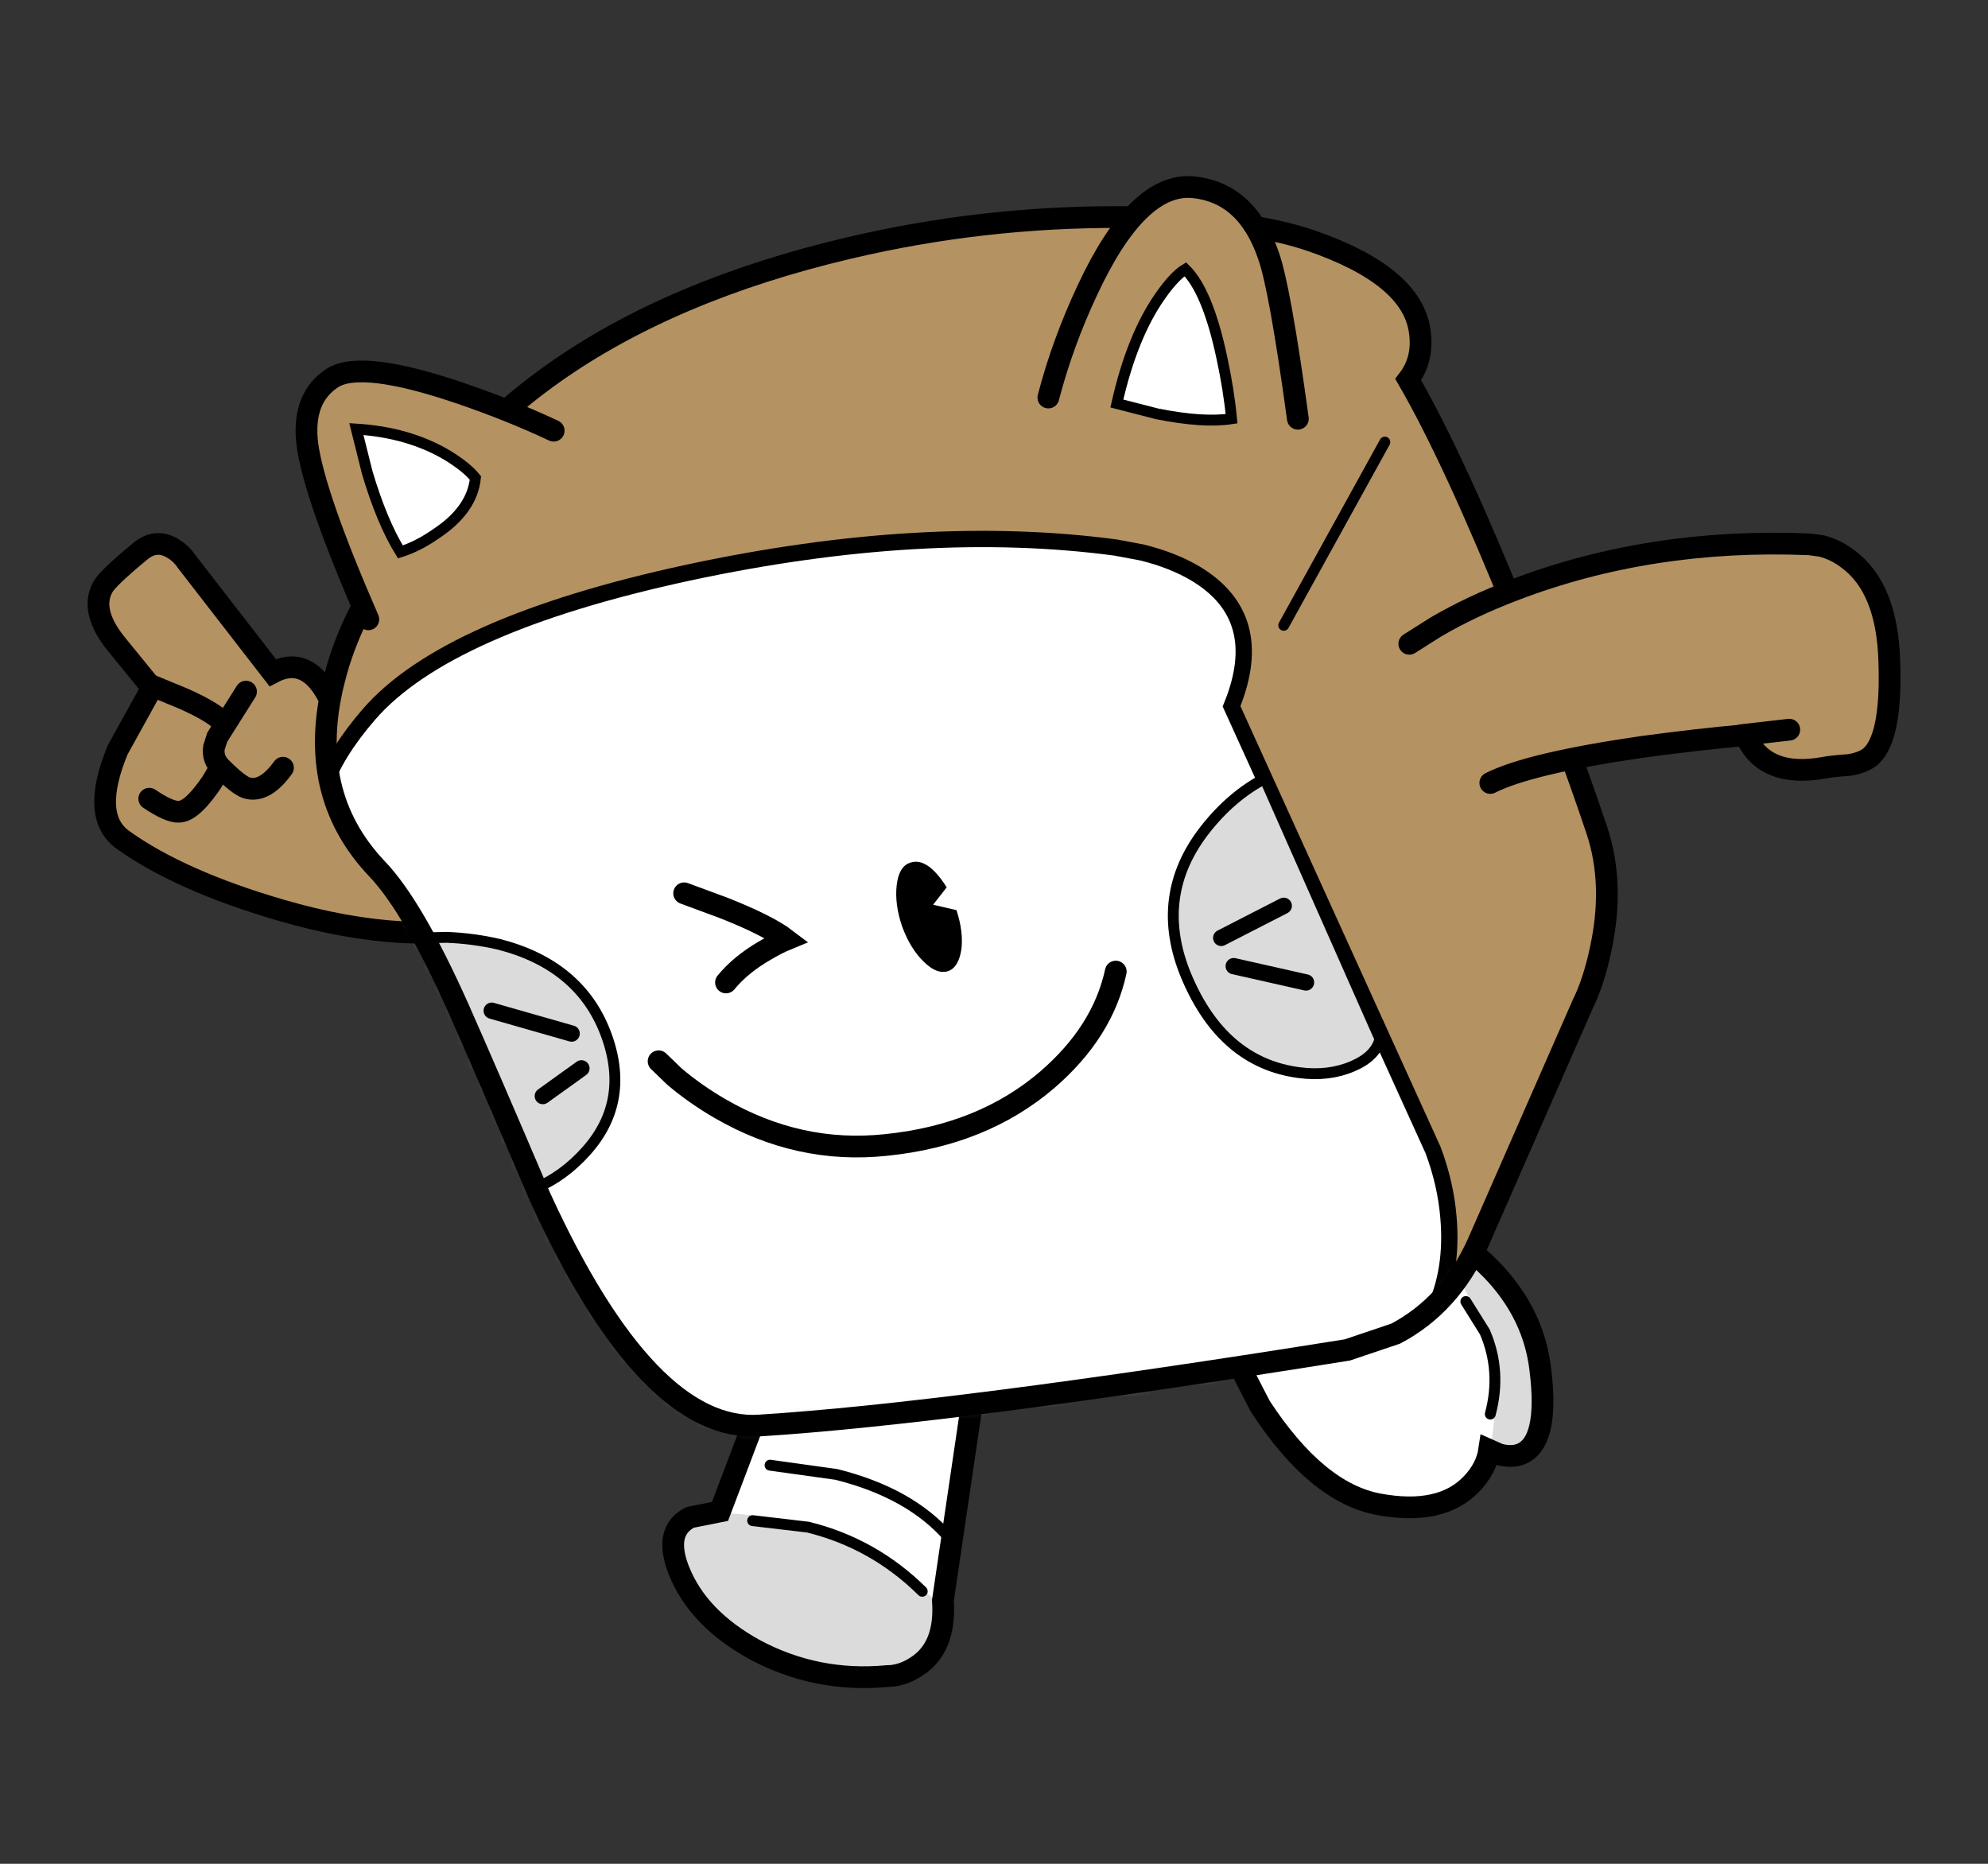 
<svg xmlns="http://www.w3.org/2000/svg" version="1.1" xmlns:xlink="http://www.w3.org/1999/xlink" preserveAspectRatio="none" x="0px" y="0px" width="64px" height="60px" viewBox="0 0 64 60">
<rect x="0" y="0" width="64" height="60" fill="#333333" stroke="none"/>
<defs>
<g id="Duplicate_Items_Folder_fdnd4545466_copy_3_Layer2_0_MEMBER_0_FILL">
<path fill="#B59262" stroke="none" d="
M 2.65 43
L 5.95 47.05 2.8 52.75
Q 0.25 58.9 3.3 61.05 8.55 64.8 17.8 67.5 29.8 71 38.6 68.6
L 37.45 58.25
Q 34.6 57.75 31.4 56.6 25 54.3 23.35 51.1 22.95 49.15 21.95 47.45 20 44.1 17.05 45.65
L 9.15 35.45
Q 8.65 34.7 7.9 34.25 6.3 33.25 4.8 34.55 1.9 36.95 1.45 37.75 0.2 39.95 2.65 43 Z"/>
</g>

<g id="Duplicate_Items_Folder_fdnd4545466_copy_3_Layer2_0_MEMBER_2_FILL">
<path fill="#FFFFFF" stroke="none" d="
M 76.3 137.05
Q 79 135.3 78.7 131
L 82.35 106.25 64.3 106.7 58.2 122.8 55.45 123.35
Q 53 124.6 54.4 128.2 56.15 132.65 61.45 135.55 67.1 138.55 73.55 137.95 74.95 137.95 76.3 137.05 Z"/>
</g>

<g id="Duplicate_Items_Folder_fdnd4545466_copy_3_Layer2_0_MEMBER_3_MEMBER_0_FILL">
<path fill="#DBDBDB" stroke="none" d="
M 78.7 131.8
Q 74.25 126.6 65.25 124 61 122.8 56.75 122.95 52.65 123.7 54.4 128.2 56.15 132.65 61.45 135.55 67.1 138.55 73.55 137.95 74.85 137.95 76.15 137.15 78.7 135.6 78.7 131.8 Z"/>
</g>

<g id="Duplicate_Items_Folder_fdnd4545466_copy_3_Layer2_0_MEMBER_3_MEMBER_1_FILL">
<path fill="#FFFFFF" stroke="none" d="
M 56.75 122.95
Q 61 122.8 65.25 124 74.25 126.6 78.7 131.8
L 78.7 131 82.35 106.25 64.3 106.7 58.2 122.8
Q 57.5 122.8 56.75 122.95 Z"/>
</g>

<g id="Duplicate_Items_Folder_fdnd4545466_copy_3_Layer2_0_MEMBER_7_FILL">
<path fill="#FFFFFF" stroke="none" d="
M 126.25 98.05
Q 124.2 96.55 121.8 95.45
L 119.85 94.6 103.9 105.4 107.9 113.15
Q 113.1 121.1 118.8 122.15 124.5 123.2 127.3 120.3 128.7 118.85 128.95 117.15
L 129.85 117.55
Q 130.95 117.85 131.8 117.55 134.5 116.55 133.65 109.75 132.85 102.9 126.25 98.05 Z"/>
</g>

<g id="Duplicate_Items_Folder_fdnd4545466_copy_3_Layer2_0_MEMBER_8_MEMBER_0_FILL">
<path fill="#FFFFFF" stroke="none" d="
M 121.8 95.4
L 119.85 94.6 103.9 105.4 107.9 113.15
Q 113.1 121.1 118.8 122.15 124.5 123.2 127.3 120.3 128.7 118.85 128.95 117.15
L 129 117.2
Q 131.3 106.15 121.8 95.4 Z"/>
</g>

<g id="Duplicate_Items_Folder_fdnd4545466_copy_3_Layer2_0_MEMBER_8_MEMBER_1_FILL">
<path fill="#DBDBDB" stroke="none" d="
M 131.95 117.5
Q 134.45 116.4 133.65 109.75 133.05 104.35 128.7 100.15 125.85 97.3 121.8 95.4 131.3 106.15 129 117.2 130.6 118.1 131.95 117.5 Z"/>
</g>

<g id="Duplicate_Items_Folder_fdnd4545466_copy_3_Layer2_0_MEMBER_11_FILL">
<path fill="#B59262" stroke="none" d="
M 121.5 18.7
Q 122.95 16.8 122.55 14.2 121.8 9.1 112.5 5.9 106.3 3.8 95.1 3.75 82.35 3.7 70.05 6.6 37.35 14.3 26.65 37.35
L 25.15 39.9
Q 23.5 43.1 22.7 46.35 20.05 56.75 26.65 63.7 29.95 67.15 34.15 76.55 36.55 81.95 41.65 93.9 51.6 115.6 61.85 114.9 79.35 113.8 115.9 107.95
L 120.35 106.45
Q 125.35 103.8 127.9 98.15
L 137.55 76.15
Q 138.55 74.15 139.2 71.1 140.5 65.1 138.85 60.15 136 51.65 131.6 40.6 125.75 26.05 121.5 18.7 Z"/>
</g>

<g id="Mask_Duplicate_Items_Folder__Clip_Group__copy_3_0_2_MASK_0_FILL">
<path fill="#FFFFFF" stroke="none" d="
M 102.1 10.45
Q 101.35 5.35 92.05 2.15 85.85 0.05 74.65 0 61.9 -0.05 49.6 2.85 16.9 10.55 6.2 33.6
L 4.7 36.15
Q 3.05 39.35 2.25 42.6 -0.4 53 6.2 59.95 9.5 63.4 13.7 72.8 16.1 78.2 21.2 90.15 31.15 111.85 41.4 111.15 58.9 110.05 95.45 104.2 97.45 104 99.9 102.7 104.9 100.05 107.45 94.4
L 117.1 72.4
Q 118.1 70.4 118.75 67.35 120.05 61.35 118.4 56.4 115.55 47.9 111.15 36.85 105.3 22.3 101.05 14.95 102.5 13.05 102.1 10.45 Z"/>
</g>

<g id="Duplicate_Items_Folder__Clip_Group__copy_3_0_Layer2_0_FILL">
<path fill="#FFFFFF" stroke="none" d="
M 84.8 45
Q 88.15 36.8 81.5 32.8 79.4 31.55 76.55 30.85
L 74.15 30.4
Q 56.55 28.05 34.85 32.7 12.6 37.5 5.45 45.75 -0.6 52.75 1.1 58.2 2 60.9 4.05 62.2
L 12.8 90.15 28.9 116.35 76.25 113.3 97.6 107
Q 105.6 101.8 104.75 92 104.5 88.95 103.35 85.85
L 84.8 45 Z"/>
</g>

<g id="Duplicate_Items_Folder_fdnd4545466_copy_3_Layer2_0_MEMBER_13_MEMBER_0_FILL">
<path fill="#000000" stroke="none" d="
M 77.8 67
L 79.05 65.4
Q 77.25 62.55 75.65 63.15 74.65 63.5 74.45 65.2 74.25 66.95 74.95 69 75.7 71.05 76.95 72.25 78.15 73.45 79.2 73.1 80.15 72.75 80.4 71.1 80.6 69.5 79.95 67.5
L 77.8 67 Z"/>
</g>

<g id="Duplicate_Items_Folder_fdnd4545466_copy_3_Layer2_0_MEMBER_17_FILL">
<path fill="#DBDBDB" stroke="none" d="
M 118.9 79.35
L 108.3 55.4
Q 105.25 57 102.85 60.05 98 66.2 101.1 73.6 104.45 81.55 111.5 82.45 114.2 82.8 116.4 81.85 118.5 80.95 118.9 79.35 Z"/>
</g>

<g id="Duplicate_Items_Folder_fdnd4545466_copy_3_Layer2_0_MEMBER_20_FILL">
<path fill="#DBDBDB" stroke="none" d="
M 31 70.05
Q 31.7 71.35 36.55 82.35 39 87.85 41.25 93.05 43.8 92 45.9 89.65 50.05 85 47.65 78.75 45.25 72.55 37.9 70.65 35.55 70.1 33.05 70
L 31 70.05 Z"/>
</g>

<g id="Duplicate_Items_Folder_fdnd4545466_copy_3_Layer2_0_MEMBER_23_MEMBER_0_FILL">
<path fill="#B59262" stroke="none" d="
M 14.65 56.25
Q 16.3 56.75 18 54.4
L 14.6 47.4 11.95 51.6 11.65 52.55
Q 11.5 53.6 12.3 54.4 13.9 56 14.65 56.25 Z"/>
</g>

<g id="Duplicate_Items_Folder_fdnd4545466_copy_3_Layer2_0_MEMBER_25_MEMBER_0_FILL">
<path fill="#B59262" stroke="none" d="
M 88.4 20.35
L 111.35 22.3
Q 109.7 10.25 108.65 7.3 106.65 1.45 101.65 1 96.6 0.6 92 10.45 89.7 15.35 88.4 20.35 Z"/>
</g>

<g id="Duplicate_Items_Folder_fdnd4545466_copy_3_Layer2_0_MEMBER_26_MEMBER_0_FILL">
<path fill="#B59262" stroke="none" d="
M 20.25 24.7
Q 20.9 29.4 25.85 40.75
L 42.9 23.4
Q 38.85 21.5 34.3 19.95 25.2 16.85 22.55 18.55 19.7 20.4 20.25 24.7 Z"/>
</g>

<g id="Duplicate_Items_Folder_fdnd4545466_copy_3_Layer2_0_MEMBER_27_FILL">
<path fill="#FFFFFF" stroke="none" d="
M 33.1 25.65
Q 29.55 23.55 24.75 23.25
L 25.75 27.25
Q 27.1 31.8 28.8 34.55 30.4 34.05 32.05 32.9 35.4 30.7 35.7 27.75 34.9 26.75 33.1 25.65 Z"/>
</g>

<g id="Duplicate_Items_Folder_fdnd4545466_copy_3_Layer2_0_MEMBER_28_FILL">
<path fill="#FFFFFF" stroke="none" d="
M 104.35 16.65
Q 103.05 10.55 101 8.55 100 9.15 98.7 11 96.1 14.7 94.7 20.9
L 98.4 21.85
Q 102.65 22.7 105.25 22.3 105 19.65 104.35 16.65 Z"/>
</g>

<g id="Duplicate_Items_Folder_fdnd4545466_copy_3_Layer2_0_MEMBER_29_MEMBER_0_FILL">
<path fill="#B59262" stroke="none" d="
M 162.05 54.15
Q 163.35 53.95 164.05 53.35 166 51.6 165.75 44.6 165.55 37.85 161.95 35.2 160.85 34.35 159.5 34
L 158.4 33.85
Q 143.8 33.25 131.25 38.05 127.3 39.55 124.05 41.45
L 121.6 43 129.05 55.8
Q 132.6 54 142.9 52.5 148.05 51.8 152.5 51.4 154.25 55.4 159.75 54.4 160.55 54.25 162.05 54.15 Z"/>
</g>

<path id="Duplicate_Items_Folder_fdnd4545466_copy_3_Layer2_0_MEMBER_0_1_STROKES" stroke="#000000" stroke-width="2" stroke-linejoin="miter" stroke-linecap="round" stroke-miterlimit="4" fill="none" d="
M 23.35 51.1
Q 22.95 49.15 21.95 47.45 20 44.1 17.05 45.65
L 9.15 35.45
Q 8.65 34.7 7.9 34.25 6.3 33.25 4.8 34.55 1.9 36.95 1.45 37.75 0.2 39.95 2.65 43
L 5.95 47.05 2.8 52.75
Q 0.25 58.9 3.3 61.05 8.55 64.8 17.8 67.5 29.8 71 38.6 68.6
L 37.45 58.25
Q 34.6 57.75 31.4 56.6 25 54.3 23.35 51.1 Z"/>

<path id="Duplicate_Items_Folder_fdnd4545466_copy_3_Layer2_0_MEMBER_1_1_STROKES" stroke="#000000" stroke-width="2" stroke-linejoin="miter" stroke-linecap="round" stroke-miterlimit="4" fill="none" d="
M 5.7 46.75
L 8.85 48.05
Q 12.1 49.5 12.65 50.5 13.3 51.6 12.5 53.65 11.85 55.4 10.5 57 9.35 58.4 8.45 58.45 7.55 58.5 5.7 57.25"/>

<path id="Duplicate_Items_Folder_fdnd4545466_copy_3_Layer2_0_MEMBER_4_1_STROKES" stroke="#000000" stroke-width="2" stroke-linejoin="miter" stroke-linecap="butt" stroke-miterlimit="4" fill="none" d="
M 64.3 106.7
L 58.2 122.8 55.45 123.35
Q 53 124.6 54.4 128.2 56.15 132.65 61.45 135.55 67.1 138.55 73.55 137.95 74.95 137.95 76.3 137.05 79 135.3 78.7 131
L 82.35 106.25 64.3 106.7 Z"/>

<path id="Duplicate_Items_Folder_fdnd4545466_copy_3_Layer2_0_MEMBER_5_1_STROKES" stroke="#000000" stroke-width="1" stroke-linejoin="miter" stroke-linecap="round" stroke-miterlimit="4" fill="none" d="
M 61.2 123.65
L 66.3 124.25
Q 72.35 125.75 76.8 130.15"/>

<path id="Duplicate_Items_Folder_fdnd4545466_copy_3_Layer2_0_MEMBER_6_1_STROKES" stroke="#000000" stroke-width="1" stroke-linejoin="miter" stroke-linecap="round" stroke-miterlimit="4" fill="none" d="
M 62.8 118.55
L 68.9 119.4
Q 75.7 121.1 79.25 125.2"/>

<path id="Duplicate_Items_Folder_fdnd4545466_copy_3_Layer2_0_MEMBER_9_1_STROKES" stroke="#000000" stroke-width="2" stroke-linejoin="miter" stroke-linecap="butt" stroke-miterlimit="4" fill="none" d="
M 103.9 105.4
L 107.9 113.15
Q 113.1 121.1 118.8 122.15 124.5 123.2 127.3 120.3 128.7 118.85 128.95 117.15
L 129.85 117.55
Q 130.95 117.85 131.8 117.55 134.5 116.55 133.65 109.75 132.85 102.9 126.25 98.05 124.2 96.55 121.8 95.45
L 119.85 94.6 103.9 105.4 Z"/>

<path id="Duplicate_Items_Folder_fdnd4545466_copy_3_Layer2_0_MEMBER_10_1_STROKES" stroke="#000000" stroke-width="1" stroke-linejoin="miter" stroke-linecap="round" stroke-miterlimit="4" fill="none" d="
M 126.8 103.5
L 128.55 106.3
Q 130.1 109.9 129.05 113.85"/>

<path id="Duplicate_Items_Folder__Clip_Group__copy_3_0_Layer2_0_1_STROKES" stroke="#000000" stroke-width="1.5" stroke-linejoin="miter" stroke-linecap="butt" stroke-miterlimit="4" fill="none" d="
M 4.05 62.2
Q 2 60.9 1.1 58.2 -0.6 52.75 5.45 45.75 12.6 37.5 34.85 32.7 56.55 28.05 74.15 30.4
L 76.55 30.85
Q 79.4 31.55 81.5 32.8 88.15 36.8 84.8 45
L 103.35 85.85
Q 104.5 88.95 104.75 92 105.6 101.8 97.6 107
L 76.25 113.3 28.9 116.35 12.8 90.15 4.05 62.2 Z"/>

<path id="Duplicate_Items_Folder_fdnd4545466_copy_3_Layer2_0_MEMBER_14_1_STROKES" stroke="#000000" stroke-width="1" stroke-linejoin="miter" stroke-linecap="round" stroke-miterlimit="4" fill="none" d="
M 110.05 41.3
L 119.35 24.45"/>

<path id="Duplicate_Items_Folder_fdnd4545466_copy_3_Layer2_0_MEMBER_15_1_STROKES" stroke="#000000" stroke-width="2" stroke-linejoin="miter" stroke-linecap="round" stroke-miterlimit="4" fill="none" d="
M 54.9 65.95
L 58.55 67.3
Q 62.6 68.9 64.3 70.2 63.45 70.55 62.35 71.2 60.1 72.5 58.75 74.15"/>

<path id="Duplicate_Items_Folder_fdnd4545466_copy_3_Layer2_0_MEMBER_16_1_STROKES" stroke="#000000" stroke-width="2" stroke-linejoin="miter" stroke-linecap="round" stroke-miterlimit="4" fill="none" d="
M 52.55 81.4
L 54 82.8
Q 55.95 84.45 58.2 85.75 65.45 89.95 73.45 89.1 82.35 88.2 88.3 83.1 93.4 78.7 94.6 73.15"/>

<path id="Duplicate_Items_Folder_fdnd4545466_copy_3_Layer2_0_MEMBER_17_1_STROKES" stroke="#000000" stroke-width="1" stroke-linejoin="miter" stroke-linecap="butt" stroke-miterlimit="4" fill="none" d="
M 108.3 55.4
Q 105.25 57 102.85 60.05 98 66.2 101.1 73.6 104.45 81.55 111.5 82.45 114.2 82.8 116.4 81.85 118.5 80.95 118.9 79.35
L 108.3 55.4 Z"/>

<path id="Duplicate_Items_Folder_fdnd4545466_copy_3_Layer2_0_MEMBER_18_1_STROKES" stroke="#000000" stroke-width="1.5" stroke-linejoin="miter" stroke-linecap="round" stroke-miterlimit="4" fill="none" d="
M 104.3 70.05
L 110.05 67.1"/>

<path id="Duplicate_Items_Folder_fdnd4545466_copy_3_Layer2_0_MEMBER_19_1_STROKES" stroke="#000000" stroke-width="1.5" stroke-linejoin="miter" stroke-linecap="round" stroke-miterlimit="4" fill="none" d="
M 105.45 72.65
L 112.1 74.15"/>

<path id="Duplicate_Items_Folder_fdnd4545466_copy_3_Layer2_0_MEMBER_20_1_STROKES" stroke="#000000" stroke-width="1" stroke-linejoin="miter" stroke-linecap="round" stroke-miterlimit="4" fill="none" d="
M 31 70.05
L 33.05 70
Q 35.55 70.1 37.9 70.65 45.25 72.55 47.65 78.75 50.05 85 45.9 89.65 43.8 92 41.25 93.05 39 87.85 36.55 82.35 31.7 71.35 31 70.05 Z"/>

<path id="Duplicate_Items_Folder_fdnd4545466_copy_3_Layer2_0_MEMBER_21_1_STROKES" stroke="#000000" stroke-width="1.5" stroke-linejoin="miter" stroke-linecap="round" stroke-miterlimit="4" fill="none" d="
M 37.2 76.75
L 44.55 78.85"/>

<path id="Duplicate_Items_Folder_fdnd4545466_copy_3_Layer2_0_MEMBER_22_1_STROKES" stroke="#000000" stroke-width="1.5" stroke-linejoin="miter" stroke-linecap="round" stroke-miterlimit="4" fill="none" d="
M 45.45 82.05
L 41.9 84.6"/>

<path id="Duplicate_Items_Folder_fdnd4545466_copy_3_Layer2_0_MEMBER_23_MEMBER_1_1_STROKES" stroke="#000000" stroke-width="2" stroke-linejoin="miter" stroke-linecap="round" stroke-miterlimit="4" fill="none" d="
M 14.6 47.4
L 11.95 51.6 11.65 52.55
Q 11.5 53.6 12.3 54.4 13.9 56 14.65 56.25 16.3 56.75 18 54.4"/>

<path id="Duplicate_Items_Folder_fdnd4545466_copy_3_Layer2_0_MEMBER_24_1_STROKES" stroke="#000000" stroke-width="2" stroke-linejoin="miter" stroke-linecap="butt" stroke-miterlimit="4" fill="none" d="
M 26.65 37.35
L 25.15 39.9
Q 23.5 43.1 22.7 46.35 20.05 56.75 26.65 63.7 29.95 67.15 34.15 76.55 36.55 81.95 41.65 93.9 51.6 115.6 61.85 114.9 79.35 113.8 115.9 107.95
L 120.35 106.45
Q 125.35 103.8 127.9 98.15
L 137.55 76.15
Q 138.55 74.15 139.2 71.1 140.5 65.1 138.85 60.15 136 51.65 131.6 40.6 125.75 26.05 121.5 18.7 122.95 16.8 122.55 14.2 121.8 9.1 112.5 5.9 106.3 3.8 95.1 3.75 82.35 3.7 70.05 6.6 37.35 14.3 26.65 37.35 Z"/>

<path id="Duplicate_Items_Folder_fdnd4545466_copy_3_Layer2_0_MEMBER_25_MEMBER_1_1_STROKES" stroke="#000000" stroke-width="2" stroke-linejoin="miter" stroke-linecap="round" stroke-miterlimit="4" fill="none" d="
M 88.4 20.35
Q 89.7 15.35 92 10.45 96.6 0.6 101.65 1 106.65 1.45 108.65 7.3 109.7 10.25 111.35 22.3"/>

<path id="Duplicate_Items_Folder_fdnd4545466_copy_3_Layer2_0_MEMBER_26_MEMBER_1_1_STROKES" stroke="#000000" stroke-width="2" stroke-linejoin="miter" stroke-linecap="round" stroke-miterlimit="4" fill="none" d="
M 42.9 23.4
Q 38.85 21.5 34.3 19.95 25.2 16.85 22.55 18.55 19.7 20.4 20.25 24.7 20.9 29.4 25.85 40.75"/>

<path id="Duplicate_Items_Folder_fdnd4545466_copy_3_Layer2_0_MEMBER_27_1_STROKES" stroke="#000000" stroke-width="1" stroke-linejoin="miter" stroke-linecap="butt" stroke-miterlimit="4" fill="none" d="
M 24.75 23.25
L 25.75 27.25
Q 27.1 31.8 28.8 34.55 30.4 34.05 32.05 32.9 35.4 30.7 35.7 27.75 34.9 26.75 33.1 25.65 29.55 23.55 24.75 23.25 Z"/>

<path id="Duplicate_Items_Folder_fdnd4545466_copy_3_Layer2_0_MEMBER_28_1_STROKES" stroke="#000000" stroke-width="1" stroke-linejoin="miter" stroke-linecap="butt" stroke-miterlimit="4" fill="none" d="
M 101 8.55
Q 100 9.15 98.7 11 96.1 14.7 94.7 20.9
L 98.4 21.85
Q 102.65 22.7 105.25 22.3 105 19.65 104.35 16.65 103.05 10.55 101 8.55 Z"/>

<path id="Duplicate_Items_Folder_fdnd4545466_copy_3_Layer2_0_MEMBER_29_MEMBER_1_1_STROKES" stroke="#000000" stroke-width="2" stroke-linejoin="miter" stroke-linecap="round" stroke-miterlimit="4" fill="none" d="
M 121.6 43
L 124.05 41.45
Q 127.3 39.55 131.25 38.05 143.8 33.25 158.4 33.85
L 159.5 34
Q 160.85 34.35 161.95 35.2 165.55 37.85 165.75 44.6 166 51.6 164.05 53.35 163.35 53.95 162.05 54.15 160.55 54.25 159.75 54.4 154.25 55.4 152.5 51.4 148.05 51.8 142.9 52.5 132.6 54 129.05 55.8"/>

<path id="Duplicate_Items_Folder_fdnd4545466_copy_3_Layer2_0_MEMBER_30_1_STROKES" stroke="#000000" stroke-width="2" stroke-linejoin="miter" stroke-linecap="round" stroke-miterlimit="4" fill="none" d="
M 152.2 51.4
L 156.55 50.9"/>
</defs>

<g transform="matrix( 0.35, 0, 0, 0.35, 32,30) ">
<g transform="matrix( 1, 0, 0, 1, -83.4,-69.5) ">
<use xlink:href="#Duplicate_Items_Folder_fdnd4545466_copy_3_Layer2_0_MEMBER_0_FILL"/>

<use xlink:href="#Duplicate_Items_Folder_fdnd4545466_copy_3_Layer2_0_MEMBER_0_1_STROKES"/>
</g>

<g transform="matrix( 1, 0, 0, 1, -83.4,-69.5) ">
<use xlink:href="#Duplicate_Items_Folder_fdnd4545466_copy_3_Layer2_0_MEMBER_1_1_STROKES"/>
</g>

<g transform="matrix( 1, 0, 0, 1, -83.4,-69.5) ">
<use xlink:href="#Duplicate_Items_Folder_fdnd4545466_copy_3_Layer2_0_MEMBER_2_FILL"/>
</g>

<g transform="matrix( 1, 0, 0, 1, -83.4,-69.5) ">
<use xlink:href="#Duplicate_Items_Folder_fdnd4545466_copy_3_Layer2_0_MEMBER_3_MEMBER_0_FILL"/>
</g>

<g transform="matrix( 1, 0, 0, 1, -83.4,-69.5) ">
<use xlink:href="#Duplicate_Items_Folder_fdnd4545466_copy_3_Layer2_0_MEMBER_3_MEMBER_1_FILL"/>
</g>

<g transform="matrix( 1, 0, 0, 1, -83.4,-69.5) ">
<use xlink:href="#Duplicate_Items_Folder_fdnd4545466_copy_3_Layer2_0_MEMBER_4_1_STROKES"/>
</g>

<g transform="matrix( 1, 0, 0, 1, -83.4,-69.5) ">
<use xlink:href="#Duplicate_Items_Folder_fdnd4545466_copy_3_Layer2_0_MEMBER_5_1_STROKES"/>
</g>

<g transform="matrix( 1, 0, 0, 1, -83.4,-69.5) ">
<use xlink:href="#Duplicate_Items_Folder_fdnd4545466_copy_3_Layer2_0_MEMBER_6_1_STROKES"/>
</g>

<g transform="matrix( 1, 0, 0, 1, -83.4,-69.5) ">
<use xlink:href="#Duplicate_Items_Folder_fdnd4545466_copy_3_Layer2_0_MEMBER_7_FILL"/>
</g>

<g transform="matrix( 1, 0, 0, 1, -83.4,-69.5) ">
<use xlink:href="#Duplicate_Items_Folder_fdnd4545466_copy_3_Layer2_0_MEMBER_8_MEMBER_0_FILL"/>
</g>

<g transform="matrix( 1, 0, 0, 1, -83.4,-69.5) ">
<use xlink:href="#Duplicate_Items_Folder_fdnd4545466_copy_3_Layer2_0_MEMBER_8_MEMBER_1_FILL"/>
</g>

<g transform="matrix( 1, 0, 0, 1, -83.4,-69.5) ">
<use xlink:href="#Duplicate_Items_Folder_fdnd4545466_copy_3_Layer2_0_MEMBER_9_1_STROKES"/>
</g>

<g transform="matrix( 1, 0, 0, 1, -83.4,-69.5) ">
<use xlink:href="#Duplicate_Items_Folder_fdnd4545466_copy_3_Layer2_0_MEMBER_10_1_STROKES"/>
</g>

<g transform="matrix( 1, 0, 0, 1, -83.4,-69.5) ">
<use xlink:href="#Duplicate_Items_Folder_fdnd4545466_copy_3_Layer2_0_MEMBER_11_FILL"/>
</g>

<g transform="matrix( 1, 0, 0, 1, -62.95,-65.75) ">
<mask id="Mask_Mask_1">
<g transform="matrix( 1, 0, 0, 1, 0,0) ">
<use xlink:href="#Mask_Duplicate_Items_Folder__Clip_Group__copy_3_0_2_MASK_0_FILL"/>
</g>
</mask>

<g mask="url(#Mask_Mask_1)">
<g transform="matrix( 1, 0, 0, 1, 0,0) ">
<use xlink:href="#Duplicate_Items_Folder__Clip_Group__copy_3_0_Layer2_0_FILL"/>

<use xlink:href="#Duplicate_Items_Folder__Clip_Group__copy_3_0_Layer2_0_1_STROKES"/>
</g>
</g>
</g>

<g transform="matrix( 1, 0, 0, 1, -83.4,-69.5) ">
<use xlink:href="#Duplicate_Items_Folder_fdnd4545466_copy_3_Layer2_0_MEMBER_13_MEMBER_0_FILL"/>
</g>

<g transform="matrix( 1, 0, 0, 1, -83.4,-69.5) ">
<use xlink:href="#Duplicate_Items_Folder_fdnd4545466_copy_3_Layer2_0_MEMBER_14_1_STROKES"/>
</g>

<g transform="matrix( 1, 0, 0, 1, -83.4,-69.5) ">
<use xlink:href="#Duplicate_Items_Folder_fdnd4545466_copy_3_Layer2_0_MEMBER_15_1_STROKES"/>
</g>

<g transform="matrix( 1, 0, 0, 1, -83.4,-69.5) ">
<use xlink:href="#Duplicate_Items_Folder_fdnd4545466_copy_3_Layer2_0_MEMBER_16_1_STROKES"/>
</g>

<g transform="matrix( 1, 0, 0, 1, -83.4,-69.5) ">
<use xlink:href="#Duplicate_Items_Folder_fdnd4545466_copy_3_Layer2_0_MEMBER_17_FILL"/>

<use xlink:href="#Duplicate_Items_Folder_fdnd4545466_copy_3_Layer2_0_MEMBER_17_1_STROKES"/>
</g>

<g transform="matrix( 1, 0, 0, 1, -83.4,-69.5) ">
<use xlink:href="#Duplicate_Items_Folder_fdnd4545466_copy_3_Layer2_0_MEMBER_18_1_STROKES"/>
</g>

<g transform="matrix( 1, 0, 0, 1, -83.4,-69.5) ">
<use xlink:href="#Duplicate_Items_Folder_fdnd4545466_copy_3_Layer2_0_MEMBER_19_1_STROKES"/>
</g>

<g transform="matrix( 1, 0, 0, 1, -83.4,-69.5) ">
<use xlink:href="#Duplicate_Items_Folder_fdnd4545466_copy_3_Layer2_0_MEMBER_20_FILL"/>

<use xlink:href="#Duplicate_Items_Folder_fdnd4545466_copy_3_Layer2_0_MEMBER_20_1_STROKES"/>
</g>

<g transform="matrix( 1, 0, 0, 1, -83.4,-69.5) ">
<use xlink:href="#Duplicate_Items_Folder_fdnd4545466_copy_3_Layer2_0_MEMBER_21_1_STROKES"/>
</g>

<g transform="matrix( 1, 0, 0, 1, -83.4,-69.5) ">
<use xlink:href="#Duplicate_Items_Folder_fdnd4545466_copy_3_Layer2_0_MEMBER_22_1_STROKES"/>
</g>

<g transform="matrix( 1, 0, 0, 1, -83.4,-69.5) ">
<use xlink:href="#Duplicate_Items_Folder_fdnd4545466_copy_3_Layer2_0_MEMBER_23_MEMBER_0_FILL"/>
</g>

<g transform="matrix( 1, 0, 0, 1, -83.4,-69.5) ">
<use xlink:href="#Duplicate_Items_Folder_fdnd4545466_copy_3_Layer2_0_MEMBER_23_MEMBER_1_1_STROKES"/>
</g>

<g transform="matrix( 1, 0, 0, 1, -83.4,-69.5) ">
<use xlink:href="#Duplicate_Items_Folder_fdnd4545466_copy_3_Layer2_0_MEMBER_24_1_STROKES"/>
</g>

<g transform="matrix( 1, 0, 0, 1, -83.4,-69.5) ">
<use xlink:href="#Duplicate_Items_Folder_fdnd4545466_copy_3_Layer2_0_MEMBER_25_MEMBER_0_FILL"/>
</g>

<g transform="matrix( 1, 0, 0, 1, -83.4,-69.5) ">
<use xlink:href="#Duplicate_Items_Folder_fdnd4545466_copy_3_Layer2_0_MEMBER_25_MEMBER_1_1_STROKES"/>
</g>

<g transform="matrix( 1, 0, 0, 1, -83.4,-69.5) ">
<use xlink:href="#Duplicate_Items_Folder_fdnd4545466_copy_3_Layer2_0_MEMBER_26_MEMBER_0_FILL"/>
</g>

<g transform="matrix( 1, 0, 0, 1, -83.4,-69.5) ">
<use xlink:href="#Duplicate_Items_Folder_fdnd4545466_copy_3_Layer2_0_MEMBER_26_MEMBER_1_1_STROKES"/>
</g>

<g transform="matrix( 1, 0, 0, 1, -83.4,-69.5) ">
<use xlink:href="#Duplicate_Items_Folder_fdnd4545466_copy_3_Layer2_0_MEMBER_27_FILL"/>

<use xlink:href="#Duplicate_Items_Folder_fdnd4545466_copy_3_Layer2_0_MEMBER_27_1_STROKES"/>
</g>

<g transform="matrix( 1, 0, 0, 1, -83.4,-69.5) ">
<use xlink:href="#Duplicate_Items_Folder_fdnd4545466_copy_3_Layer2_0_MEMBER_28_FILL"/>

<use xlink:href="#Duplicate_Items_Folder_fdnd4545466_copy_3_Layer2_0_MEMBER_28_1_STROKES"/>
</g>

<g transform="matrix( 1, 0, 0, 1, -83.4,-69.5) ">
<use xlink:href="#Duplicate_Items_Folder_fdnd4545466_copy_3_Layer2_0_MEMBER_29_MEMBER_0_FILL"/>
</g>

<g transform="matrix( 1, 0, 0, 1, -83.4,-69.5) ">
<use xlink:href="#Duplicate_Items_Folder_fdnd4545466_copy_3_Layer2_0_MEMBER_29_MEMBER_1_1_STROKES"/>
</g>

<g transform="matrix( 1, 0, 0, 1, -83.4,-69.5) ">
<use xlink:href="#Duplicate_Items_Folder_fdnd4545466_copy_3_Layer2_0_MEMBER_30_1_STROKES"/>
</g>
</g>
</svg>
